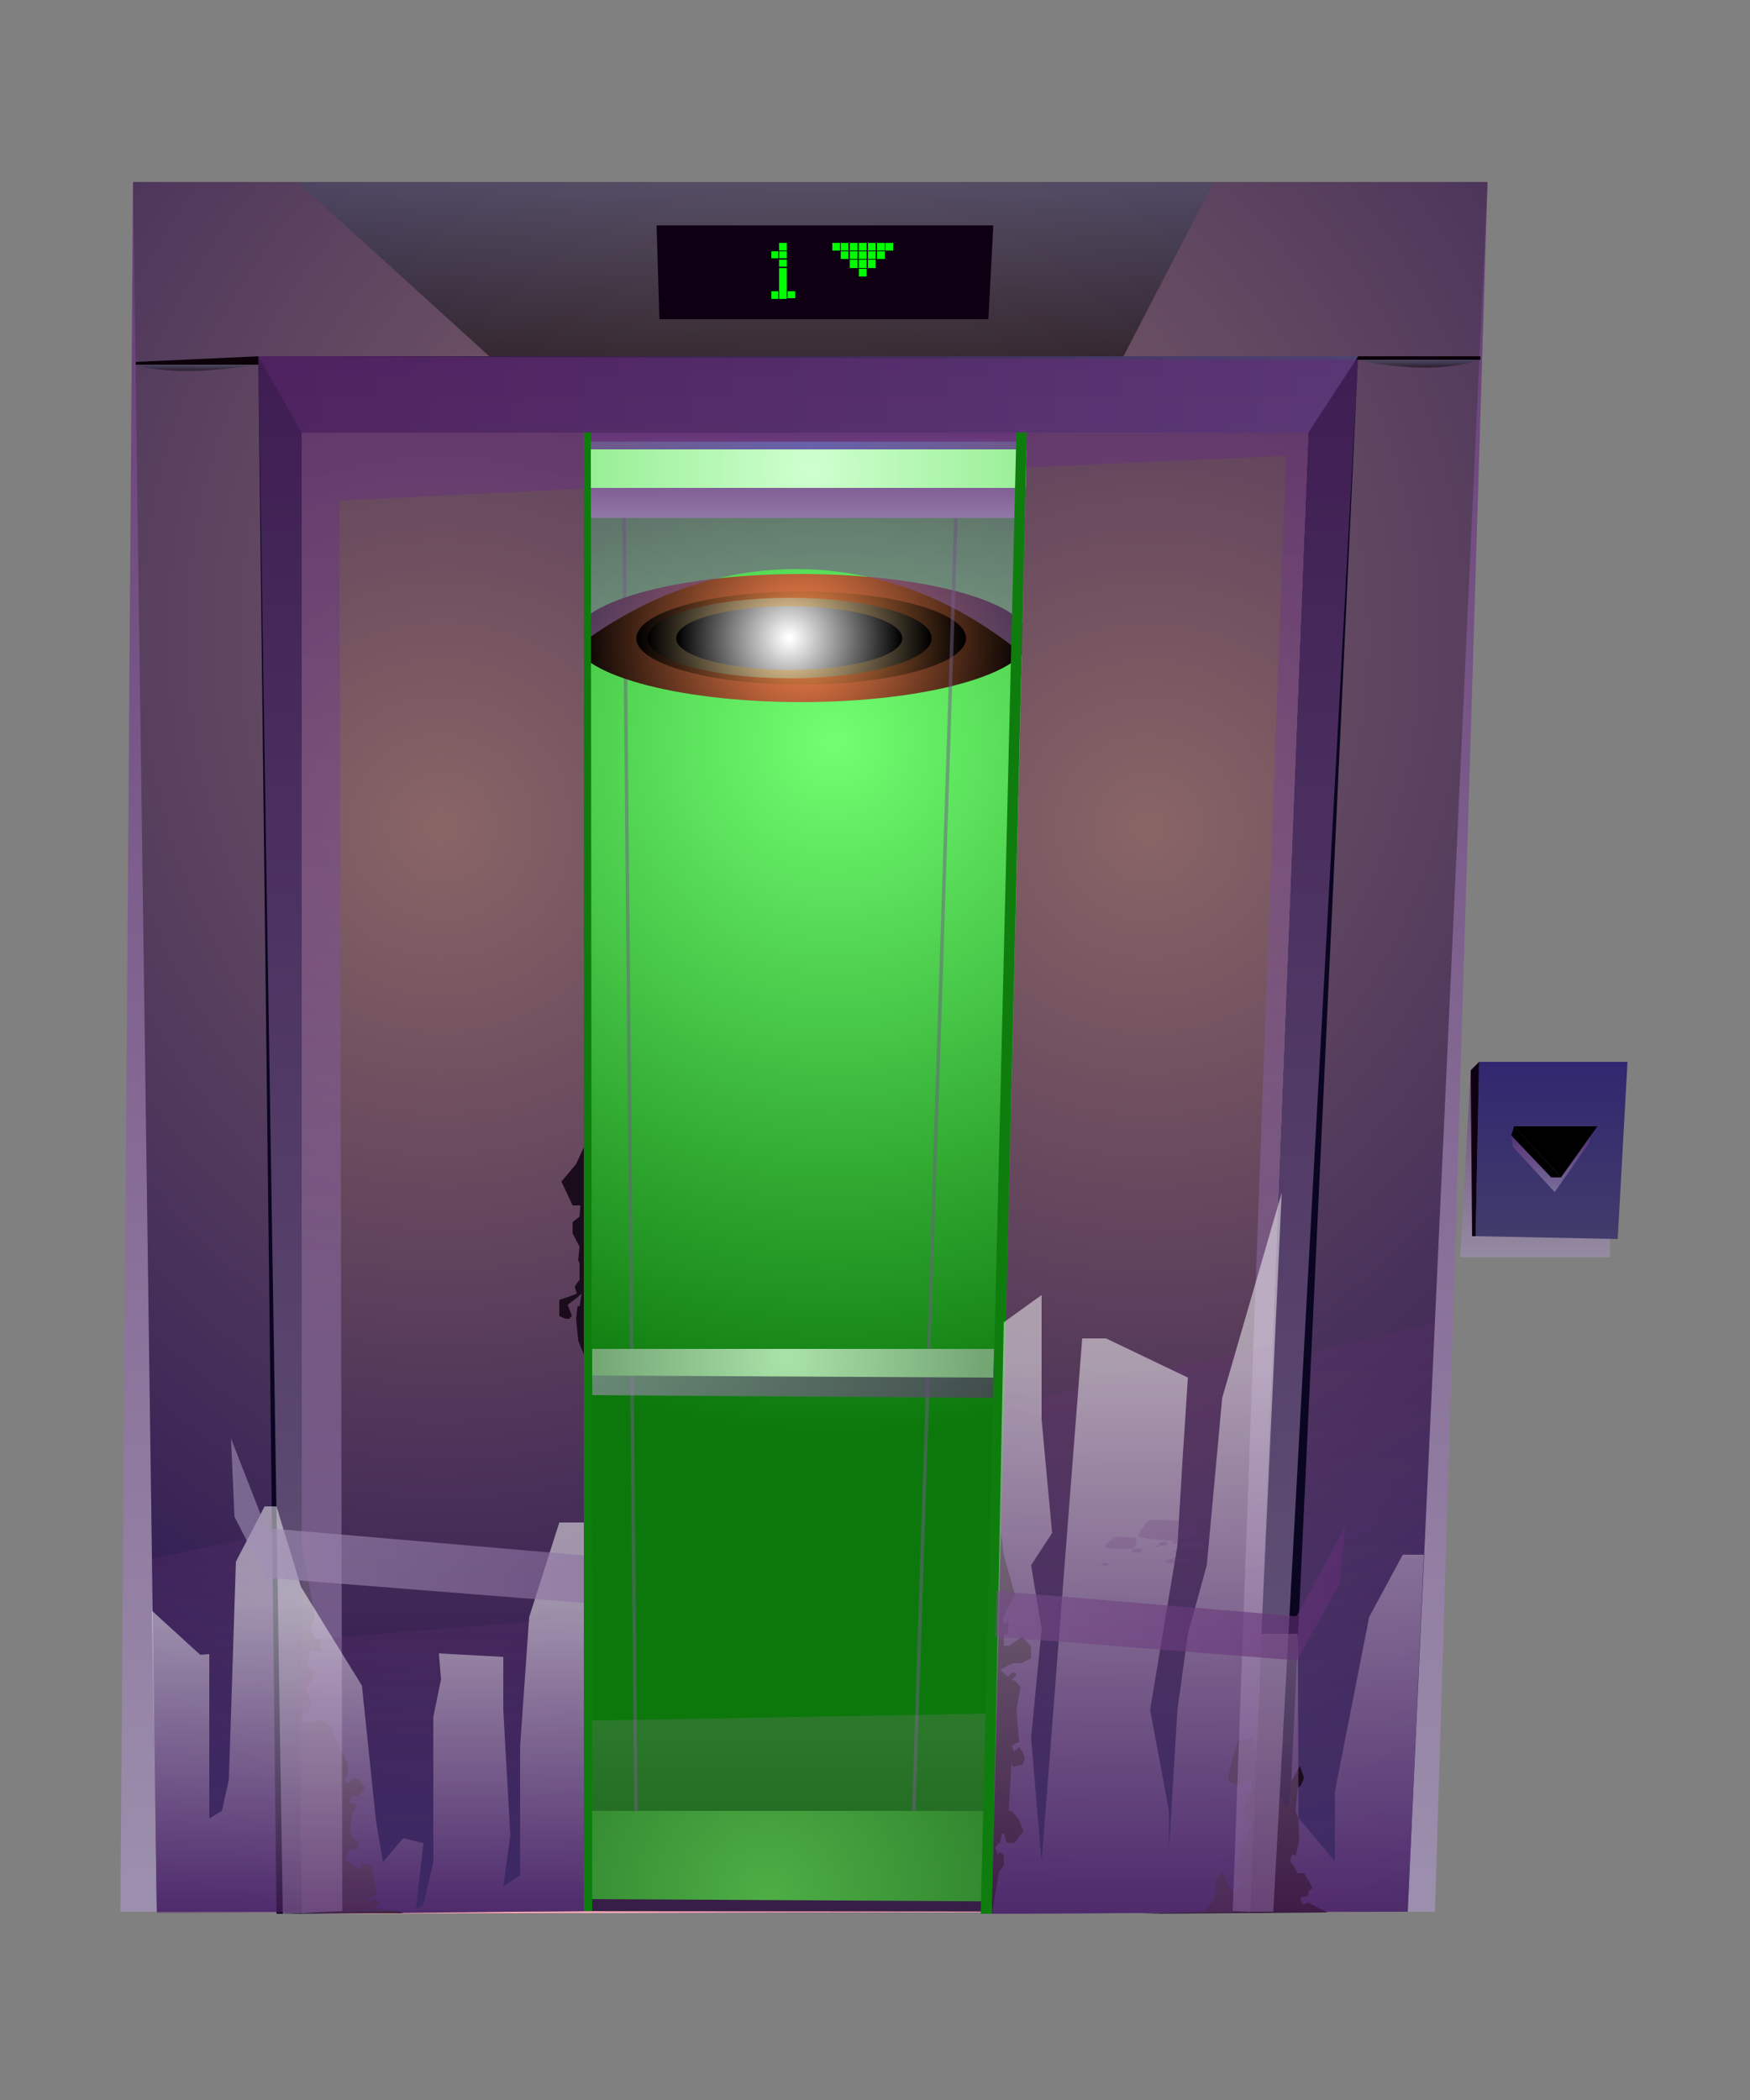 <svg version="1.2" xmlns="http://www.w3.org/2000/svg" viewBox="0 0 250 300" width="250" height="300"><rect x="0" y="0" width="250" height="300" fill="#808080" stroke="none"/><defs><clipPath clipPathUnits="userSpaceOnUse" id="cp1"><path d="m575 350h-900v-400h900z"/></clipPath><linearGradient id="P" gradientUnits="userSpaceOnUse"/><linearGradient id="g1" x2="1" href="#P" gradientTransform="matrix(0,-247.071,195.277,0,-41.368,273.068)"><stop stop-color="#a392b8"/><stop offset="1" stop-color="#612c73"/></linearGradient><radialGradient id="g2" cx="0" cy="0" r="1" href="#P" gradientTransform="matrix(195.688,0,0,195.688,114.826,91.91)"><stop stop-color="#896b6b"/><stop offset="1" stop-color="#231050"/></radialGradient><radialGradient id="g3" cx="0" cy="0" r="1" href="#P" gradientTransform="matrix(166.446,0,0,166.446,114.299,118.264)"><stop stop-color="#d8c5b8"/><stop offset=".72" stop-color="#94759a"/><stop offset=".96" stop-color="#ffaeb9"/></radialGradient><linearGradient id="g4" x2="1" href="#P" gradientTransform="matrix(157.047,0,0,10.896,36.947,50.929)"><stop stop-color="#541d5e"/><stop offset="1" stop-color="#8e83c9"/></linearGradient><linearGradient id="g5" x2="1" href="#P" gradientTransform="matrix(0,-84.137,21.384,0,28.996,273.072)"><stop stop-color="#a392b8"/><stop offset="1" stop-color="#612c73"/></linearGradient><linearGradient id="g6" x2="1" href="#P" gradientTransform="matrix(0,-54.373,17.791,0,-52.513,273.41)"><stop stop-color="#a392b8"/><stop offset="1" stop-color="#612c73"/></linearGradient><linearGradient id="g7" x2="1" href="#P" gradientTransform="matrix(0,-1.068,16.821,0,202.695,52.516)"><stop/><stop offset="1" stop-color="#434f67"/></linearGradient><linearGradient id="g8" x2="1" href="#P" gradientTransform="matrix(0,-0.89,17.522,0,28.134,53.008)"><stop/><stop offset="1" stop-color="#434f67"/></linearGradient><linearGradient id="g9" x2="1" href="#P" gradientTransform="matrix(0,-24.93,131.058,0,105.568,50.927)"><stop/><stop offset="1" stop-color="#434f67"/></linearGradient><radialGradient id="g10" cx="0" cy="0" r="1" href="#P" gradientTransform="matrix(89.032,0,0,89.032,118.797,140.092)"><stop stop-color="#8183c8"/><stop offset="1" stop-color="#795e88"/></radialGradient><radialGradient id="g11" cx="0" cy="0" r="1" href="#P" gradientTransform="matrix(45.673,0,0,45.673,109.618,270.894)"><stop stop-color="#4eae45"/><stop offset="1" stop-color="#267826"/></radialGradient><radialGradient id="g12" cx="0" cy="0" r="1" href="#P" gradientTransform="matrix(100.047,0,0,100.047,119.133,105.278)"><stop stop-color="#72ff72"/><stop offset="1" stop-color="#0c780c"/></radialGradient><radialGradient id="g13" cx="0" cy="0" r="1" href="#P" gradientTransform="matrix(32.501,0,0,32.501,114.45,91.154)"><stop offset=".02" stop-color="#ff864e"/><stop offset=".99"/></radialGradient><radialGradient id="g14" cx="0" cy="0" r="1" href="#P" gradientTransform="matrix(23.556,0,0,23.556,114.45,91.154)"><stop offset=".02" stop-color="#ff924e"/><stop offset=".99"/></radialGradient><radialGradient id="g15" cx="0" cy="0" r="1" href="#P" gradientTransform="matrix(20.3,0,0,20.3,112.767,91.154)"><stop offset=".02" stop-color="#ffdea4"/><stop offset=".99"/></radialGradient><radialGradient id="g16" cx="0" cy="0" r="1" href="#P" gradientTransform="matrix(16.143,0,0,16.143,112.767,91.154)"><stop offset=".02" stop-color="#fff"/><stop offset=".99"/></radialGradient><linearGradient id="g17" x2="1" href="#P" gradientTransform="matrix(57.444,0,0,4.203,84.567,195.542)"><stop stop-color="#a392b8"/><stop offset="1" stop-color="#612c73"/></linearGradient><radialGradient id="g18" cx="0" cy="0" r="1" href="#P" gradientTransform="matrix(27.723,0,0,27.723,112.48,194.004)"><stop stop-color="#aae3aa"/><stop offset="1" stop-color="#74a674"/></radialGradient><linearGradient id="g19" x2="1" href="#P" gradientTransform="matrix(0,-56.235,133.483,0,103.344,118.049)"><stop stop-color="#a392b8"/><stop offset="1" stop-color="#612c73"/></linearGradient><clipPath clipPathUnits="userSpaceOnUse" id="cp2"><path d="m84.42 116.39l0.15 76.05 57.09 0.49 2.31-77.5z"/></clipPath><linearGradient id="g20" x2="1" href="#P" gradientTransform="matrix(0,-12.229,133.717,0,114.637,74.043)"><stop stop-color="#a392b8"/><stop offset="1" stop-color="#612c73"/></linearGradient><radialGradient id="g21" cx="0" cy="0" r="1" href="#P" gradientTransform="matrix(37.161,0,0,37.161,115.741,66.963)"><stop stop-color="#cfffcf"/><stop offset="1" stop-color="#8eec8b"/></radialGradient><radialGradient id="g22" cx="0" cy="0" r="1" href="#P" gradientTransform="matrix(37.113,0,0,37.113,115.741,63.694)"><stop stop-color="#6861ab"/><stop offset="1" stop-color="#6e5885"/></radialGradient><linearGradient id="g23" x2="1" href="#P" gradientTransform="matrix(0,-56.897,125.693,0,98.89,266.036)"><stop stop-color="#732c73"/><stop offset="1" stop-color="#fff"/></linearGradient><radialGradient id="g24" cx="0" cy="0" r="1" href="#P" gradientTransform="matrix(152.366,0,0,152.366,164.071,118.267)"><stop stop-color="#896565"/><stop offset="1" stop-color="#231050"/></radialGradient><radialGradient id="g25" cx="0" cy="0" r="1" href="#P" gradientTransform="matrix(152.032,0,0,152.032,63.042,118.267)"><stop stop-color="#896565"/><stop offset="1" stop-color="#231050"/></radialGradient><linearGradient id="g26" x2="1" href="#P" gradientTransform="matrix(0,-222.483,157.088,0,-42.15,273.412)"><stop stop-color="#a392b8"/><stop offset="1" stop-color="#612c73"/></linearGradient><linearGradient id="g27" x2="1" href="#P" gradientTransform="matrix(0,-42.292,40.892,0,41.086,273.295)"><stop stop-color="#a392b8"/><stop offset="1" stop-color="#612c73"/></linearGradient><linearGradient id="g28" x2="1" href="#P" gradientTransform="matrix(0,-81.396,40.198,0,79.439,273.412)"><stop stop-color="#a392b8"/><stop offset="1" stop-color="#612c73"/></linearGradient><linearGradient id="g29" x2="1" href="#P" gradientTransform="matrix(0,-102.981,61.689,0,86.734,273.412)"><stop stop-color="#612c73"/><stop offset=".76" stop-color="#fff"/></linearGradient><linearGradient id="g30" x2="1" href="#P" gradientTransform="matrix(0,-58.079,61.678,0,25.216,273.269)"><stop stop-color="#612c73"/><stop offset=".76" stop-color="#fff"/></linearGradient><linearGradient id="g31" x2="1" href="#P" gradientTransform="matrix(0,-26.668,21.574,0,202.928,179.599)"><stop stop-color="#a392b8"/><stop offset="1" stop-color="#612c73"/></linearGradient><linearGradient id="g32" x2="1" href="#P" gradientTransform="matrix(0,-25.283,21.685,0,206.942,176.995)"><stop stop-color="#413c6b"/><stop offset="1" stop-color="#312770"/></linearGradient><linearGradient id="g33" x2="1" href="#P" gradientTransform="matrix(0,-8.775,11.467,0,218.304,170.289)"><stop stop-color="#a392b8"/><stop offset="1" stop-color="#612c73"/></linearGradient><linearGradient id="g34" x2="1" href="#P" gradientTransform="matrix(159.194,0,0,31.699,33.034,205.493)"><stop stop-color="#a392b8"/><stop offset="1" stop-color="#612c73"/></linearGradient></defs><style>.a{opacity:.8;mix-blend-mode:multiply;fill:url(#g1)}.b{fill:url(#g2)}.c{fill:#0a0520}.d{fill:url(#g3)}.e{opacity:.5;mix-blend-mode:multiply;fill:url(#g4)}.f{fill:#0c0109}.g{opacity:.2;mix-blend-mode:multiply;fill:url(#g5)}.h{opacity:.2;mix-blend-mode:multiply;fill:url(#g6)}.i{opacity:.5;mix-blend-mode:screen;fill:url(#g7)}.j{opacity:.5;mix-blend-mode:screen;fill:url(#g8)}.k{opacity:.5;mix-blend-mode:screen;fill:url(#g9)}.l{fill:#0e0012}.m{fill:#0f0}.n{fill:url(#g10)}.o{fill:url(#g11)}.p{fill:url(#g12)}.q{opacity:.5;mix-blend-mode:multiply;fill:#6e5f85}.r{mix-blend-mode:screen;fill:url(#g13)}.s{mix-blend-mode:screen;fill:url(#g14)}.t{mix-blend-mode:screen;fill:url(#g15)}.u{mix-blend-mode:screen;fill:url(#g16)}.v{opacity:.6;mix-blend-mode:multiply;fill:url(#g17)}.w{fill:url(#g18)}.x{opacity:.6;mix-blend-mode:multiply;fill:url(#g19)}.y{opacity:.6;mix-blend-mode:multiply;fill:url(#g20)}.z{fill:url(#g21)}.A{fill:url(#g22)}.B{fill:#371e46}.C{opacity:.2;mix-blend-mode:multiply;fill:url(#g23)}.D{fill:#0e7d0e}.E{fill:url(#g24)}.F{fill:url(#g25)}.G{fill:#1a0c1b}.H{opacity:.6;mix-blend-mode:multiply;fill:url(#g26)}.I{opacity:.2;mix-blend-mode:multiply;fill:url(#g27)}.J{opacity:.2;mix-blend-mode:multiply;fill:url(#g28)}.K{opacity:.5;mix-blend-mode:multiply;fill:url(#g29)}.L{opacity:.5;mix-blend-mode:multiply;fill:url(#g30)}.M{opacity:.6;mix-blend-mode:multiply;fill:url(#g31)}.N{fill:url(#g32)}.O{opacity:.6;mix-blend-mode:multiply;fill:url(#g33)}.P{opacity:.6;mix-blend-mode:multiply;fill:url(#g34)}.Q{opacity:.2;mix-blend-mode:multiply;fill:#653b74}</style><g clip-path="url(#cp1)"><path class="a" d="m17.2 273.1l1.8-247.1h193.5l-7.5 247.1z"/><path class="b" d="m22.4 273.1l-3.4-247.1h193.5l-11.4 247.1z"/><path class="c" d="m39.5 273.4l-2.6-222.5h157.1l-10.4 222.2z"/><path class="d" d="m43.1 273.4v-211.6h143.8l-8.3 211.3z"/><path class="e" d="m194 50.9l-0.3 0.5-6.8 10.4h-143.8l-6.2-10.9z"/><path class="f" d="m36.9 50.9l-17.5 0.8v0.4h17.5z"/><path class="f" d="m194 50.9h17.5v0.5h-17.5z"/><path class="g" d="m205 188.9l-17.7 4.3-3.7 79.9h17.5z"/><path class="h" d="m38.9 219l-17.2 3.7 0.7 50.4 17.1 0.3z"/><path class="i" d="m194 51.4c0 0 9.9 2.5 17.5 0z"/><path class="j" d="m36.9 52.1h-17.5c0 0 4.7 2 17.5 0z"/><path class="k" d="m42.5 26l27.4 24.9h90.6l12.9-24.9z"/><path class="l" d="m93.8 32.2l0.4 13.4h47l0.7-13.4z"/><path class="m" d="m110.2 35.9h1v1h-1zm0 5.7h1v1.1h-1zm1.1-6.9h1.1v1.1h-1.1zm0 1.2h1.1v1h-1.1zm0 1.2h1.1v1h-1.1zm0 1.2h1.1v1.1h-1.1zm0 1.1h1.1v1.1h-1.1zm0 1.1h1.1v1.1h-1.1zm0 1.1h1.1v1.1h-1.1zm1.2 0h1.1v1h-1.1z"/><path class="m" d="m126.5 34.7h1.1v1.1h-1.1z"/><path class="m" d="m125.3 34.7h1.1v1.1h-1.1z"/><path class="m" d="m124 34.7h1.1v1.1h-1.1z"/><path class="m" d="m122.7 34.7h1.1v1.1h-1.1z"/><path class="m" d="m121.4 34.7h1.1v1.1h-1.1z"/><path class="m" d="m125.3 35.9h1.1v1.1h-1.1z"/><path class="m" d="m124 35.9h1.1v1.1h-1.1z"/><path class="m" d="m122.7 35.9h1.1v1.1h-1.1z"/><path class="m" d="m124 37.1h1.1v1.2h-1.1z"/><path class="m" d="m122.7 37.1h1.1v1.2h-1.1z"/><path class="m" d="m122.7 38.4h1.1v1.1h-1.1z"/><path class="m" d="m121.4 37.1h1.1v1.2h-1.1z"/><path class="m" d="m121.4 35.9h1.1v1.1h-1.1z"/><path class="m" d="m120.1 35.9h1.1v1.1h-1.1z"/><path class="m" d="m120.1 34.7h1.1v1.1h-1.1z"/><path class="m" d="m118.9 34.7h1.1v1.1h-1.1z"/><path class="n" d="m46.6 273v-211.2h137l-9 211.2z"/><path class="o" d="m46.6 266.8l16.3-8.1h94l18 8.1-0.3 6.2h-128z"/><path class="p" d="m62.9 258.7l-2.4-184.7h106.5l-10.1 184.7z"/><path class="q" d="m90.6 258.7l-1.7-184.7h0.5l1.7 184.7z"/><path class="r" d="m147 91.2c0 5-14.6 9.1-32.6 9.1-17.9 0-32.5-4.1-32.5-9.1 0-5.1 14.6-9.2 32.5-9.2 18 0 32.6 4.1 32.6 9.2z"/><path class="s" d="m138 91.2c0 3.6-10.5 6.6-23.6 6.6-13 0-23.5-3-23.5-6.6 0-3.7 10.5-6.7 23.5-6.7 13.1 0 23.6 3 23.6 6.7z"/><path class="t" d="m133.1 91.2c0 3.1-9.1 5.7-20.3 5.7-11.2 0-20.3-2.6-20.3-5.7 0-3.2 9.1-5.8 20.3-5.8 11.2 0 20.3 2.6 20.3 5.8z"/><path class="u" d="m128.9 91.2c0 2.5-7.2 4.5-16.1 4.5-8.9 0-16.2-2-16.2-4.5 0-2.6 7.3-4.6 16.2-4.6 8.9 0 16.1 2 16.1 4.6z"/><path class="q" d="m130.8 258.7l-0.5-0.1 6-184.6 0.5 0.1z"/><path class="v" d="m84.6 195.5h57.4l-0.1 4.2-57.3-0.4z"/><path class="w" d="m84.6 192.7h57.4l-0.1 4.1-57.3-0.3z"/><path class="x" d="m49.4 117.4l11.6-0.3c0 0 18.7-35.8 52.7-35.8 34.1 0 51 35.2 51 35.2l14.6 1.5 2.6-56.2h-133.4z"/><g clip-path="url(#cp2)"></g><path class="y" d="m60.5 74l-12-8v-4.2h133.4l-0.2 3.6-14.7 8.6z"/><path class="z" d="m63.3 64.2h104.9l-6.6 5.5h-92z"/><path class="A" d="m168.2 64.2v-1.1h-104.9v1.1z"/><path class="B" d="m48.9 271.1l123.3 0.7-0.1 1.3-123.2-0.1z"/><path class="C" d="m174.6 209.1l-16.7 35.4-95.4 1.7-13.6-21.9v41.3l14-6.9h94l15.3 7.3z"/><path class="D" d="m83.4 273h1.2l-0.2-211.2h-1z"/><path class="D" d="m141.7 273.4h-1.6l5.1-211.6h1.5z"/><path class="E" d="m186.9 61.8l-8.3 211.3v0.1l-36.9 0.2 4.9-206.6 0.1-5z"/><path class="F" d="m83.4 61.8v211.2l-40.3 0.4v-211.6z"/><path class="G" d="m163 273.4l9.1-0.3 1.5-2v-2.5l1-1.1 1.6 3 1.2-1.4-1.1-1.6 1.1-3.3 1.4-3.5-1.4-2 0.5-1.1 0.3-1.6h0.6v-1.3l-0.9-0.4-1 0.9-1.5-0.9 0.5-2.5 1-3.2h0.5l1.7-0.3 0.3 2 0.3-4.1 1.3-1.9 1.5 1 1.1 3.4-0.9 1.7 0.1 0.8 0.2 0.6-0.6 0.7-0.2 1.2 0.5 2.3 0.9 2.1 0.8-0.6v-2.9l1.3-2.3 0.6 1.7-0.5 1.1-0.4 0.3-0.3 2.8v0.7l0.4 0.8 0.1 3.3-0.5 2.1-0.5-0.2-0.3 1 0.4 0.5 0.7 1.2h0.9l1.2 2.1-0.6 0.5v0.6l-1.2 0.3 0.4 1 0.8-0.3 2.7 1.4z"/><path class="G" d="m43.1 273.3v-27.1-25.4l1.9 10.2-0.6 1.4 0.6 1.8 0.8-0.1v1.9l-1.4-0.3-0.6 2.5 1.3 0.7-0.7 1.2-0.7 1.2 0.7 1.6v1.2l-0.9 0.8v-1.7l-0.3 2.8 1.2 0.2 1.4-0.5 1.4 1 2.5 5.4v1.5l-0.5 0.7 0.5 0.5 0.9-0.8 0.6 0.3 1 1.1-1.1 1.2-0.9-0.1-0.2 1 1.1 0.3-0.8 1.3-0.3 2.3 0.3 1.1 0.9 0.7-0.2 1h-0.5-0.6l-0.6 1.4 2 1.5 0.4-0.1-0.1-0.7h1.1l0.5 0.6 0.6 3.7-0.4 0.3-0.5 0.2-0.3 0.2 0.1 0.3 0.5-0.1 0.2-0.3 0.4 0.1 0.5 0.8-0.8 0.1 0.1 0.3 1.2 0.3 1.9 0.2 0.9 0.3z"/><path class="H" d="m194 51.4l-12.1 221.7h-3.3l-2.5-0.1 7.6-207.9-37.1 1.7 0.1-5h-63.3v8l-34.9 1.7 0.4 201.5-5.8 0.3-2.7 0.1-3.5-222.5 156.8 0.5z"/><path class="I" d="m42.5 234.4l40.9-3.4v42l-40.3 0.3z"/><path class="J" d="m143.4 201l38.5-9-3.3 81.2-36.9 0.2z"/><path class="G" d="m141.7 273.4l1.3-54.4 0.4 3.1 1.6 5.8-1.7 3.1 0.1 1 0.7-0.3-0.1 1.7-0.6 0.1v1.6h0.8l1.8-1.3 1.3 1.4v1.7l-1.4 0.7h-1.2l-1.8 0.9 1 1 0.9-0.6 0.5 0.3-0.8 0.8 0.5 0.1 0.8 0.9-0.6 3.2 0.4 4.7-0.4 0.1-0.7 0.4 0.4 0.8 0.7-0.6 0.5 0.7 0.3 0.9-0.3 0.9-1.4 0.3-0.2-0.7-0.4 7h0.4l1.1 1.3 0.6 1.6-1.3 1.7-1.1-0.1-0.4-1.3-0.3 0.1-0.2 1.2-0.4 0.3-0.3 0.4 0.3 1 0.4-0.3 0.5 0.4v1.4l-0.7 1.1z"/><path class="G" d="m83.4 163.9l-1.1 2.4-2.1 2.5 1.6 3.4h1.1l-0.1 1.6-1 0.8v1.6l1 1.9-0.2 1.9 0.2 0.5v1.7 0.6l-0.7 1 0.3 1-1.3 0.5-1.2 0.4v2.3l0.9 0.4h0.5l0.4-0.4-0.6-1.6 1.3-1 0.7-0.6-0.3 1.8h-0.3l-0.2 1.8 0.3 3.1 0.8 2z"/><path class="K" d="m141.7 273.4l1.7-84.5 5.4-3.9v17.8l1.5 16.2-3 4.6 1.5 9.1-1.5 15.6 1.5 17.7 3.5-45.2 2.3-29.6h3.4l11.7 5.6-0.8 12.3-0.7 11.7-3.9 23.5 2.7 14.4v5.5l1.2-19.9 1.5-10.9 2.7-9.8 2.2-23.9 8.5-29.3-2.9 63h5.2l0.1 26.3 5.2 6.2v-10l4.9-24.9 4.8-8.9h3l-2.3 51z"/><path class="L" d="m83.4 273v-55.5h-3.5l-4.3 13.5-1.3 18.5v18.4l-2.4 1.6 1-7.3-1-17.9v-7.6l-9.2-0.5 0.3 3.7-1.1 5.4v20.7l-1.4 6.1-1.1 0.7 1.1-9.5-2.9-0.7-2.9 3.4-1-6-2-19.2-8.7-14.1-3.5-11.5h-1.7l-4.1 7.9-1 31.1-1 4.5-1.8 1.1v-23.5l-1.3 0.1-6.9-6.3 0.7 43.2z"/><path class="M" d="m210.1 152.9l-1.5 26.7h21.4l0.2-26.4z"/><path class="N" d="m210.8 176.6l0.5-24.9h21.2l-1.4 25.3z"/><path class="O" d="m215.9 162.2l0.2 1.6 6 6.5 4.9-7 0.4-1.8z"/><path  d="m216.3 160.9l6.7 7.3 5.2-7.3z"/><path  d="m223 168.2h-1.4l-5.7-6 0.4-1.3z"/><path class="l" d="m211.3 151.7l-1.2 1.2 0.2 23.7h0.5z"/><path fill-rule="evenodd" class="P" d="m83.4 229l-45.4-3.6-4.5-8.7-0.5-11.2 5 12.8 45.4 3.9zm59-1.7l42.8 3.6 7-12.9-0.8 8.2-6.1 11-43.1-3.4z"/><path fill-rule="evenodd" class="Q" d="m171.3 218.8c-0.1 0.4-2.7 1.3-3.2 1.3-0.5 0.1-5.4-0.3-5.5-0.7-0.1-0.3 1.4-2.3 1.7-2.3 0.3 0 4.1 0.1 4.7 0.2 0.6 0 2.4 1.2 2.3 1.5zm-9.1 0.9c0.4 0.1-0.1 1.3-0.3 1.5-0.2 0.1-3.6 0.1-4-0.1-0.4-0.1 0.8-1.3 1.6-1.5 0.7-0.2 2.1 0.1 2.7 0.1zm10 1.4c-0.2 0.2-2 0.4-3 0.3-0.7-0.1-0.8-0.8-0.5-0.9 0.4-0.2 1.8-0.4 2.3-0.3 0.6 0.1 1.4 0.6 1.2 0.9zm-9.3 0.1c0.2 0.1 0.4 0.6 0 0.6-0.4 0.1-1.1 0.1-1.2-0.1-0.1-0.1 0-0.4 0.3-0.4 0.1-0.1 0.8-0.1 0.9-0.1zm5.3 0.5c-0.1 0-0.4 0.1-0.5 0-0.1 0 0-0.1 0-0.1 0.1 0 0.4 0 0.4 0 0.1 0 0.1 0.1 0.1 0.1zm0.3-1.2c0 0-0.8 0.1-0.9 0-0.1-0.1-0.1-0.2 0.1-0.3 0.1 0 0.6 0 0.7 0.1 0.1 0 0.2 0.2 0.1 0.2zm-2.9 0.4c0 0.1-0.4 0.1-0.4 0.1 0 0-0.1-0.2 0-0.2h0.3c0.1 0 0.1 0.1 0.1 0.1zm-7.4 2.4c0.1 0 0.2 0.4 0 0.4-0.3 0-0.7 0-0.8-0.1-0.1 0 0-0.2 0.2-0.3 0.1 0 0.5 0 0.6 0zm8.2-3.1c0.3 0.1 0.4 0.3 0.4 0.4l-0.5 0.3-0.6-0.1c-0.1-0.1-0.1-0.2-0.1-0.3 0-0.1 0.8-0.3 0.8-0.3zm3.3 2.6c-0.3 0.2-1.2 0.5-1.4 0.5-0.2 0-1.8 0-1.8 0 0 0 0-0.4 0.1-0.4 0-0.1 0.9-0.2 1.3-0.3 0.4 0 1.8 0.2 1.8 0.2z"/></g></svg>